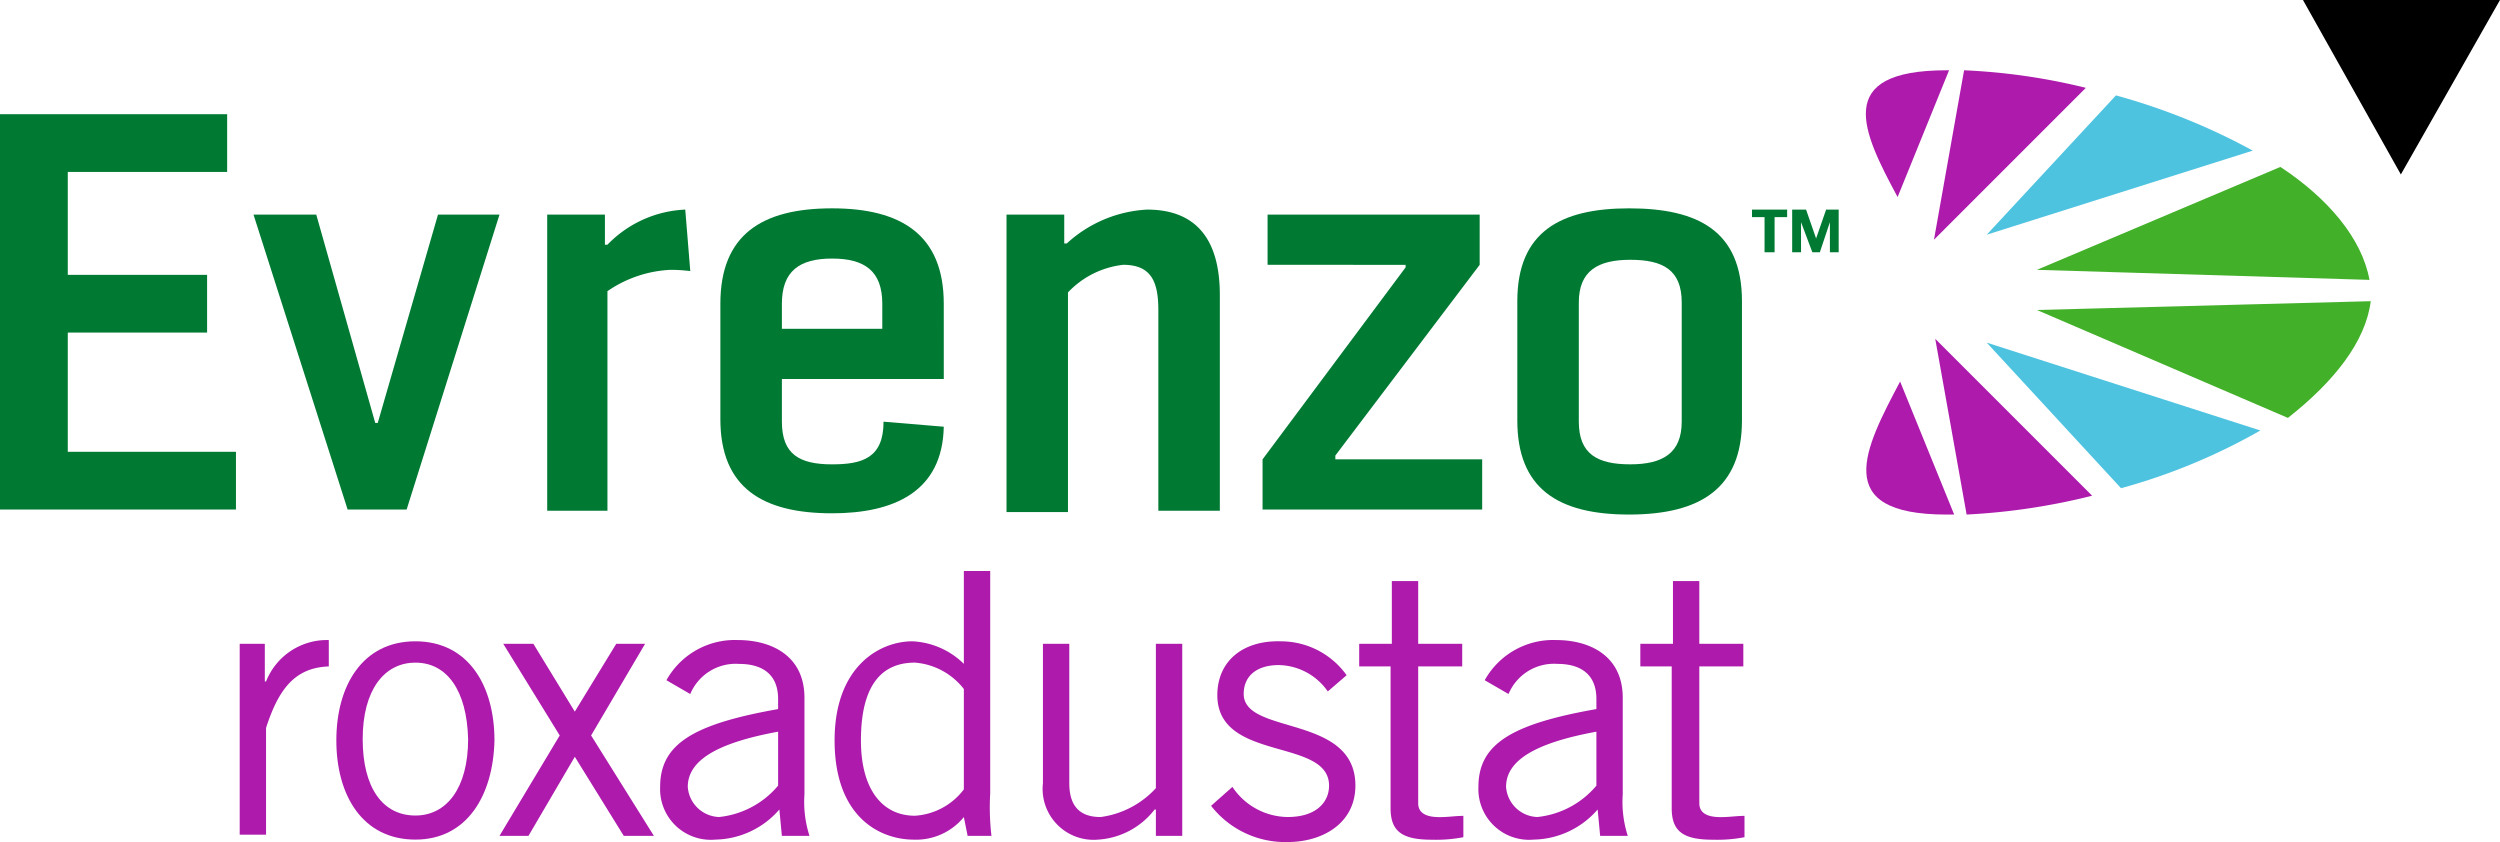 <svg height="36.354" viewBox="0 0 107.924 36.354" width="107.924" xmlns="http://www.w3.org/2000/svg"><g fill="#ad1aac"><path d="m42.5 69.063h1.138v1.625h.054a2.825 2.825 0 0 1 2.708-1.788v1.138c-1.463.054-2.167.975-2.709 2.655v4.607h-1.137v-8.237z" transform="translate(-32.206 -41.269)"/><path d="m53.713 77.56c-2.276 0-3.413-1.9-3.413-4.28s1.138-4.28 3.413-4.28 3.413 1.9 3.413 4.28c-.054 2.384-1.192 4.28-3.413 4.28m0-7.639c-1.354 0-2.276 1.192-2.276 3.3s.867 3.3 2.276 3.3c1.354 0 2.276-1.192 2.276-3.3-.054-2.113-.921-3.3-2.276-3.3" transform="translate(-35.78 -41.315)"/><path d="m66.551 72.126 1.788-2.926h1.246l-2.33 3.955 2.709 4.334h-1.3l-2.113-3.413-2 3.413h-1.251l2.6-4.334-2.437-3.955h1.3z" transform="translate(-41.737 -41.406)"/><path d="m76.371 70.634a3.381 3.381 0 0 1 3.088-1.734c1.409 0 2.871.65 2.871 2.492v4.172a4.774 4.774 0 0 0 .217 1.788h-1.192l-.108-1.138a3.736 3.736 0 0 1 -2.763 1.3 2.188 2.188 0 0 1 -2.384-2.275c0-1.842 1.409-2.709 5.093-3.359v-.433c0-1.084-.7-1.517-1.68-1.517a2.126 2.126 0 0 0 -2.113 1.3zm4.822 2.221c-2.655.488-3.9 1.246-3.9 2.384a1.4 1.4 0 0 0 1.354 1.3 3.846 3.846 0 0 0 2.546-1.354z" transform="translate(-47.602 -41.269)"/><path d="m96.718 63.2v9.7a10.622 10.622 0 0 0 .054 1.842h-1.029l-.163-.813a2.664 2.664 0 0 1 -2.167.975c-1.463-.004-3.413-.977-3.413-4.282 0-3.2 1.95-4.28 3.359-4.28a3.392 3.392 0 0 1 2.167.921l.054.054v-4.009h1.138zm-1.138 5.2a2.97 2.97 0 0 0 -2.113-1.138c-1.354 0-2.33.867-2.33 3.359 0 2.113.921 3.251 2.33 3.251a2.866 2.866 0 0 0 2.113-1.138z" transform="translate(-53.971 -38.657)"/><path d="m111.476 77.489v-1.137h-.054a3.341 3.341 0 0 1 -2.438 1.3 2.2 2.2 0 0 1 -2.384-2.438v-6.014h1.138v6.014c0 1.084.542 1.463 1.354 1.463a3.942 3.942 0 0 0 2.384-1.246v-6.231h1.138v8.289z" transform="translate(-61.577 -41.406)"/><path d="m120.921 75.283a2.9 2.9 0 0 0 2.384 1.3c1.246 0 1.788-.65 1.788-1.354 0-2.113-4.93-.975-4.822-4.009.054-1.409 1.138-2.276 2.763-2.221a3.486 3.486 0 0 1 2.817 1.463l-.813.7a2.63 2.63 0 0 0 -2.113-1.138c-.975 0-1.517.488-1.517 1.246 0 1.788 4.822.867 4.822 3.955 0 1.625-1.409 2.438-2.926 2.438a4.058 4.058 0 0 1 -3.304-1.563z" transform="translate(-67.718 -41.313)"/><path d="m133.209 66.909v-2.709h1.138v2.709h1.9v.975h-1.9v5.906c0 .379.271.6.921.6.379 0 .7-.054 1.029-.054v.921a6.177 6.177 0 0 1 -1.354.108c-1.246 0-1.788-.325-1.788-1.354v-6.127h-1.355v-.975z" transform="translate(-73.124 -39.115)"/><path d="m141.571 70.634a3.381 3.381 0 0 1 3.088-1.734c1.409 0 2.871.65 2.871 2.492v4.172a4.774 4.774 0 0 0 .217 1.788h-1.192l-.108-1.138a3.736 3.736 0 0 1 -2.763 1.3 2.188 2.188 0 0 1 -2.384-2.276c0-1.842 1.409-2.709 5.093-3.359v-.433c0-1.084-.7-1.517-1.68-1.517a2.126 2.126 0 0 0 -2.113 1.3zm4.822 2.221c-2.655.488-3.9 1.246-3.9 2.384a1.4 1.4 0 0 0 1.354 1.3 3.846 3.846 0 0 0 2.546-1.354z" transform="translate(-77.477 -41.269)"/><path d="m155.609 66.909v-2.709h1.138v2.709h1.9v.975h-1.9v5.906c0 .379.271.6.921.6.379 0 .7-.054 1.029-.054v.921a6.177 6.177 0 0 1 -1.354.108c-1.246 0-1.788-.325-1.788-1.354v-6.127h-1.355v-.975z" transform="translate(-83.388 -39.115)"/></g><path d="m185.8 35.643 10.511-4.443c2.059 1.354 3.522 3.088 3.847 4.876z" fill="#43b02a" transform="translate(-97.868 -23.994)"/><path d="m175.762 23.5h-.108c-4.93 0-3.63 2.655-2.113 5.472z" fill="#ad1aac" transform="translate(-91.622 -20.466)"/><path d="m193.286 27.884a27.462 27.462 0 0 0 -5.906-2.384l-5.58 6.014z" fill="#4ec3e0" transform="translate(-96.035 -21.382)"/><path d="m177.6 30.814 6.556-6.556a26.73 26.73 0 0 0 -5.256-.758z" fill="#ad1aac" transform="translate(-94.111 -20.466)"/><path d="m187.6 51.485a25.981 25.981 0 0 0 6.014-2.492l-11.814-3.793z" fill="#4ec3e0" transform="translate(-96.035 -30.409)"/><path d="m185.8 42.279 10.836 4.659c2-1.571 3.359-3.3 3.576-5.039z" fill="#43b02a" transform="translate(-97.868 -28.897)"/><path d="m173.666 48.3c-1.517 2.871-3.034 5.743 2 5.743h.334z" fill="#ad1aac" transform="translate(-91.639 -31.83)"/><path d="m179.054 52.485a27.923 27.923 0 0 0 5.418-.813l-6.772-6.772z" fill="#ad1aac" transform="translate(-94.156 -30.272)"/><path d="m23.5 44.066v-17.066h9.806v2.492h-6.88v4.443h6.014v2.492h-6.014v5.147h7.26v2.492z" fill="#007a33" transform="translate(-23.5 -22.07)"/><path d="m51.664 35h2.655l-4.009 12.732h-2.547l-4.063-12.732h2.709l2.546 8.994h.108z" fill="#007a33" transform="translate(-32.756 -25.735)"/><path d="m67.1 47.549v-12.732h2.492v1.3h.108a4.963 4.963 0 0 1 3.36-1.517l.217 2.655a6.816 6.816 0 0 0 -.867-.054 5.225 5.225 0 0 0 -2.709.921v9.478h-2.601z" fill="#007a33" transform="translate(-43.478 -25.552)"/><path d="m90.544 41.868h-6.989v1.842c0 1.409.758 1.842 2.167 1.842 1.3 0 2.221-.271 2.221-1.842l2.6.217c-.054 2.817-2.167 3.738-4.822 3.738-2.98 0-4.822-1.084-4.822-4.063v-4.984c0-2.98 1.788-4.118 4.822-4.118 2.98 0 4.822 1.138 4.822 4.118zm-2.655-2.168v-1.082c0-1.409-.758-1.95-2.167-1.95s-2.167.542-2.167 1.95v1.082z" fill="#007a33" transform="translate(-49.801 -25.506)"/><path d="m103.7 47.549v-12.732h2.492v1.246h.108a5.559 5.559 0 0 1 3.467-1.463c2.221 0 3.142 1.409 3.142 3.684v9.316h-2.655v-8.666c0-1.246-.325-1.95-1.517-1.95a3.866 3.866 0 0 0 -2.384 1.192v9.481h-2.653z" fill="#007a33" transform="translate(-60.249 -25.552)"/><path d="m124.317 37.167v-2.167h9.156v2.167l-6.231 8.233v.163h6.339v2.167h-9.481v-2.165l6.176-8.289v-.108z" fill="#007a33" transform="translate(-69.596 -25.735)"/><path d="m144.4 38.509c0-2.98 1.842-4.009 4.822-4.009s4.876.975 4.876 4.009v5.147c0 2.926-1.788 4.063-4.876 4.063s-4.822-1.138-4.822-4.063zm2.655 5.2c0 1.409.813 1.842 2.221 1.842s2.221-.488 2.221-1.842v-5.146c0-1.409-.813-1.842-2.221-1.842s-2.221.488-2.221 1.842z" fill="#007a33" transform="translate(-78.898 -25.506)"/><path d="m163.642 34.925h-.542v-.325h1.517v.325h-.542v1.517h-.433z" fill="#007a33" transform="translate(-87.467 -25.552)"/><path d="m166.3 34.6h.6l.433 1.246.433-1.246h.542v1.842h-.379v-1.3l-.433 1.3h-.325l-.488-1.3v1.3h-.383z" fill="#007a33" transform="translate(-88.933 -25.552)"/><path d="m211.226 25.431-4.226-7.531h8.506z" transform="translate(-107.582 -17.9)"/></svg>